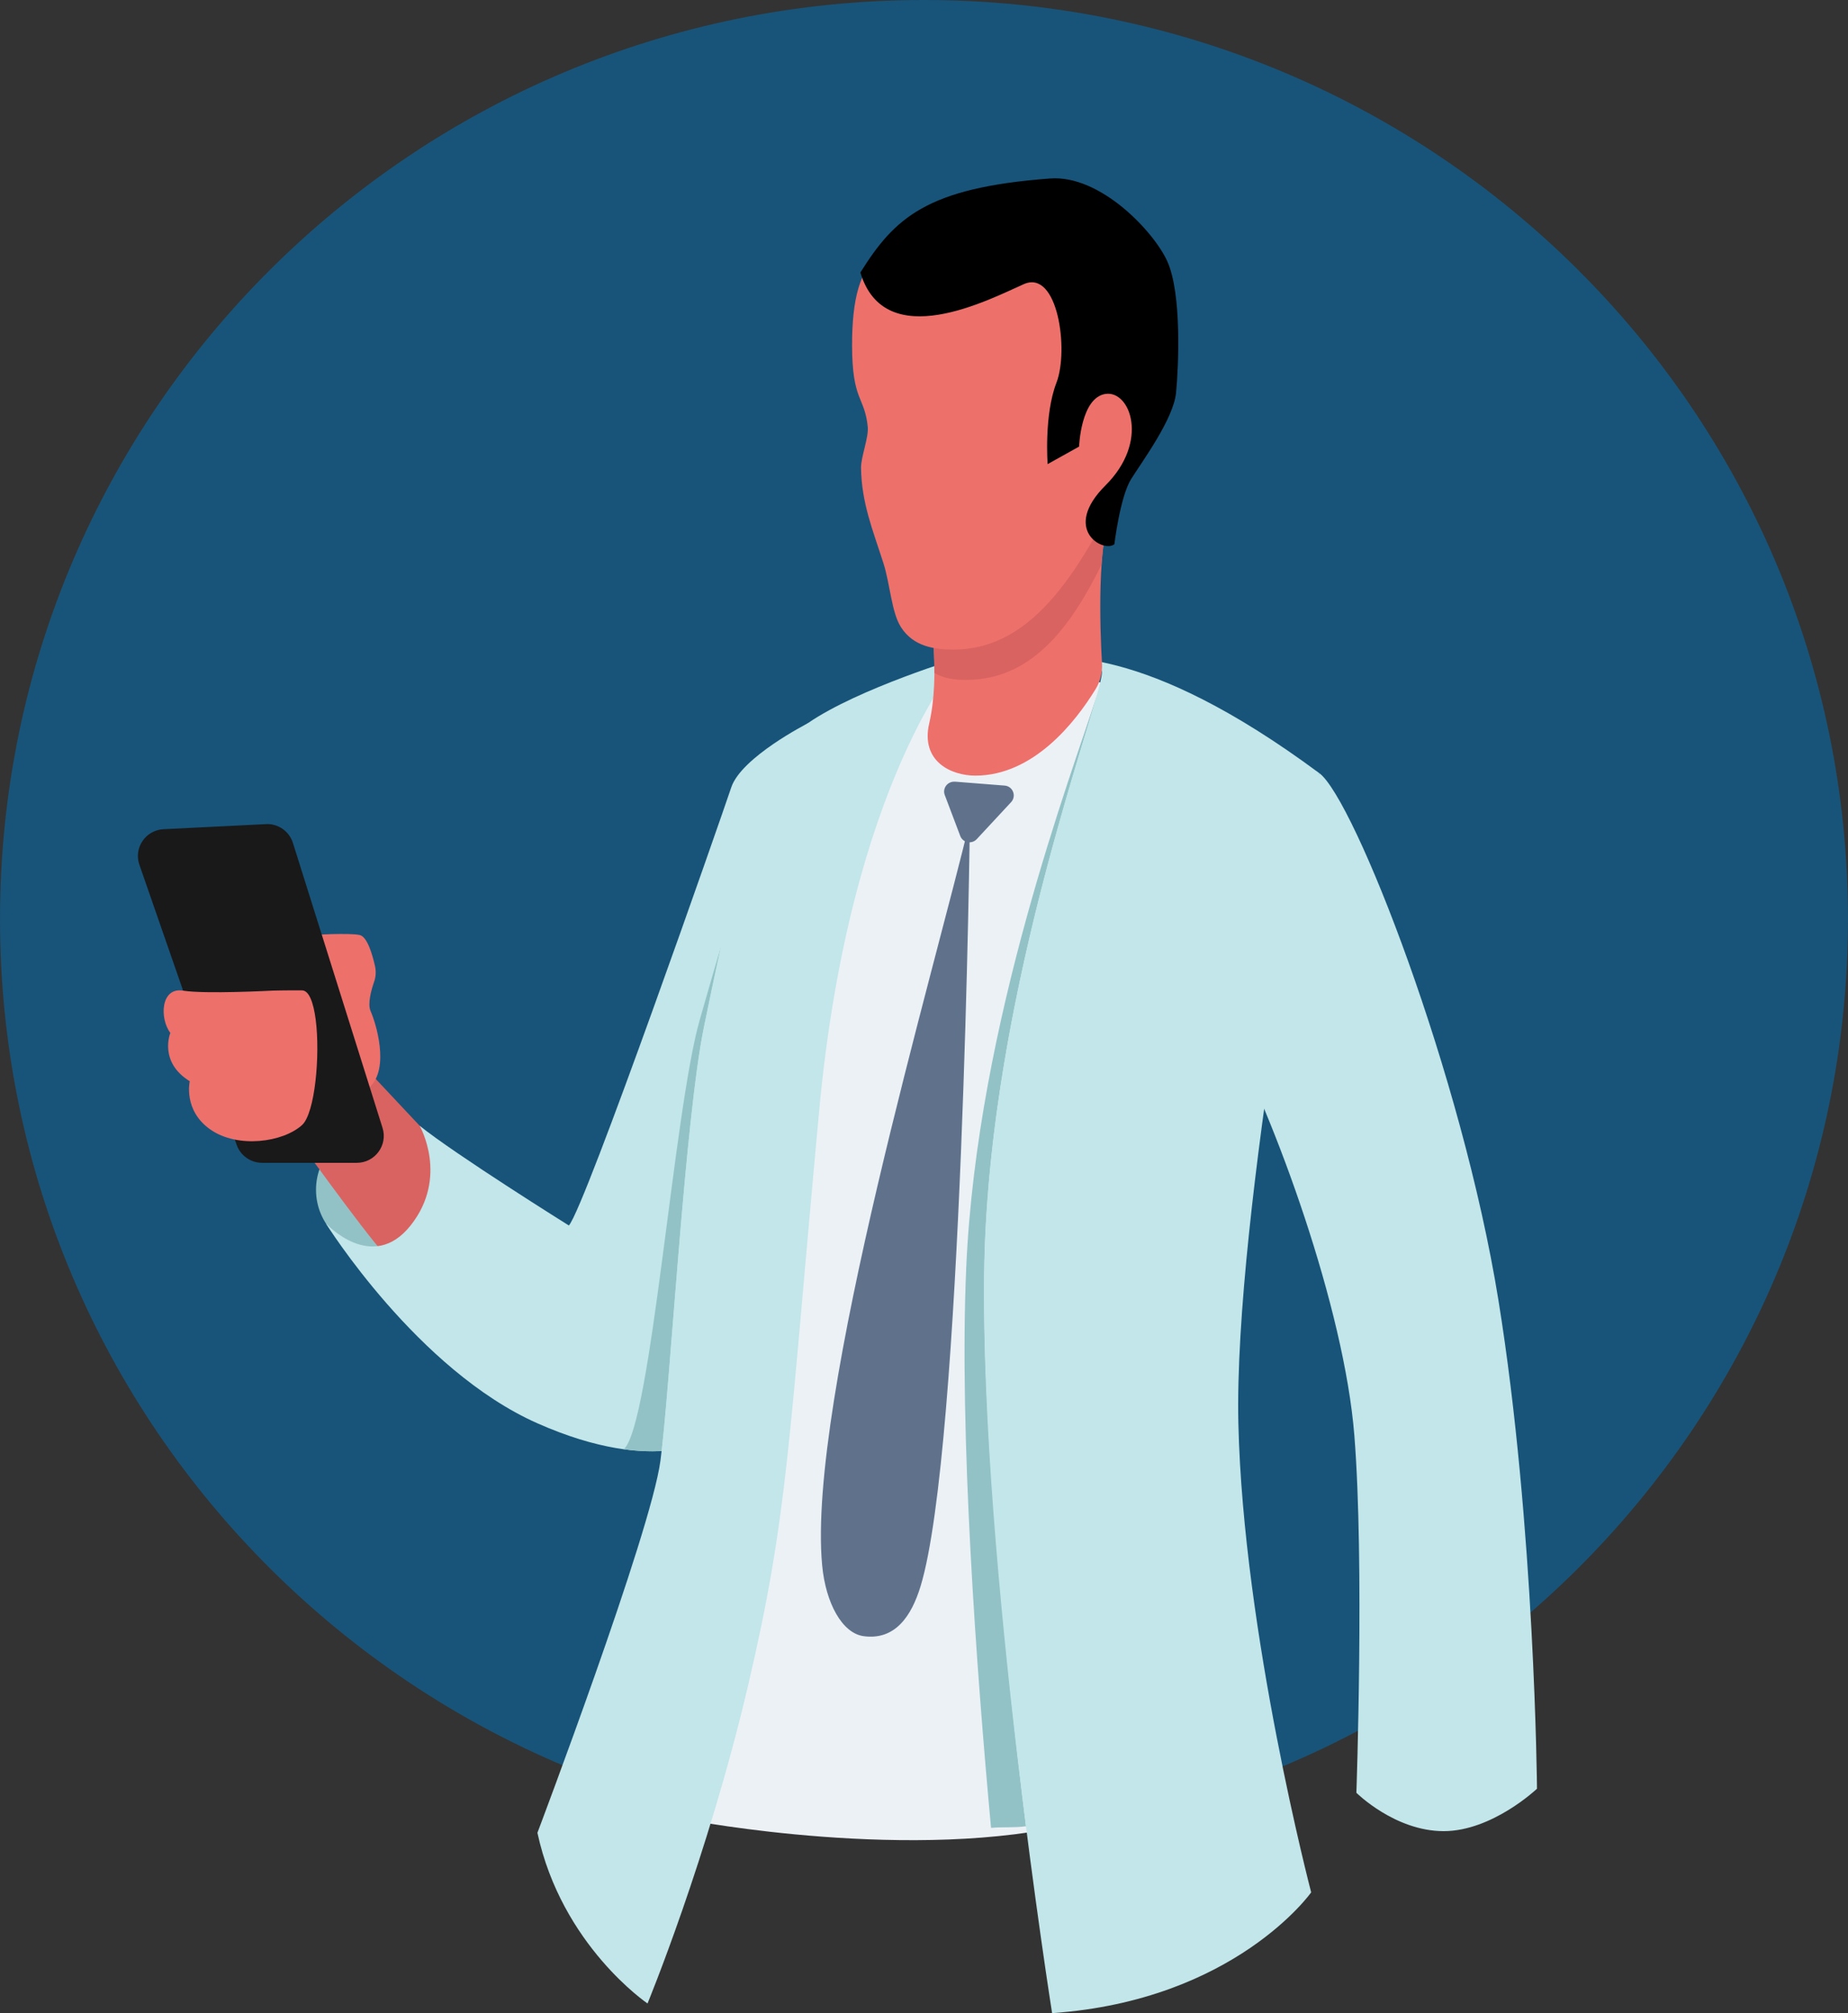 <svg width="112" height="122" viewBox="0 0 112 122" fill="none" xmlns="http://www.w3.org/2000/svg">
<rect x="0" y="0" width="112" height="122" fill="#333333" stroke="none"/>
<g clip-path="url(#clip0_71_714)">
<path d="M111.999 55.699C111.999 24.937 86.928 0 56 0C25.073 0 0.001 24.937 0.001 55.699C0.001 86.461 25.073 111.399 56 111.399C86.928 111.399 111.999 86.461 111.999 55.699Z" fill="#185479"/>
<path d="M26.747 72.103C26.747 74.19 25.047 75.88 22.949 75.88C20.851 75.88 19.152 74.19 19.152 72.103C19.152 70.016 20.851 68.326 22.949 68.326C25.047 68.326 26.747 70.016 26.747 72.103Z" fill="#92C2C6"/>
<path d="M26.954 69.842L21.733 64.279C21.733 64.279 18.789 68.525 17.612 68.453C17.612 68.453 21.952 74.528 23.352 76.063C24.752 77.599 27.549 75.623 26.958 69.842H26.954Z" fill="#D96361"/>
<path d="M18.86 56.665C18.86 56.665 21.142 56.519 21.804 56.665C22.259 56.765 22.574 57.86 22.726 58.542C22.798 58.859 22.782 59.189 22.674 59.498C22.498 60.002 22.267 60.839 22.462 61.28C22.758 61.938 23.651 64.728 22.395 65.894C22.395 65.894 19.961 60.109 18.856 56.669L18.86 56.665Z" fill="#EE706B"/>
<path d="M16.1 49.944L9.913 50.25C8.824 50.305 8.09 51.38 8.449 52.408L14.341 69.374C14.569 70.028 15.191 70.469 15.889 70.469H21.621C22.726 70.469 23.512 69.401 23.185 68.354L17.752 51.079C17.528 50.373 16.854 49.901 16.108 49.94L16.1 49.944Z" fill="#19191A"/>
<path d="M16.507 60.034C16.507 60.034 12.446 60.252 11.09 60.034C9.738 59.816 9.662 61.716 10.324 62.597C10.324 62.597 9.598 64.351 11.501 65.525C11.501 65.525 11.09 67.295 12.753 68.453C14.413 69.608 17.153 69.227 18.306 68.179C19.088 67.469 19.415 63.958 19.132 61.78C18.996 60.752 18.729 60.022 18.306 60.018C17.229 60.01 16.503 60.034 16.503 60.034H16.507Z" fill="#EE706B"/>
<path d="M79.964 46.858C82.082 48.449 88.6 65.089 90.814 78.793C93.028 92.497 93.151 108.399 93.151 108.399C93.151 108.399 90.443 110.97 87.495 110.97C84.539 110.97 82.205 108.645 82.205 108.645C82.205 108.645 82.696 94.699 82.082 86.99C81.468 79.281 77.283 67.783 74.207 62.03L79.96 46.858H79.964Z" fill="#C2E6E9"/>
<path d="M48.957 43.834C48.957 43.834 44.932 45.881 44.318 47.718C43.704 49.555 35.463 73.167 34.477 74.266C34.477 74.266 27.624 69.985 25.434 68.223C25.434 68.223 27.217 71.33 24.884 74.266C22.546 77.202 19.746 74.135 19.746 74.135C19.746 74.135 25.291 83.034 32.575 86.256C39.855 89.481 43.213 87.113 43.213 87.113L48.961 43.834H48.957Z" fill="#C2E6E9"/>
<path d="M40.102 87.934C40.688 82.828 41.55 67.612 42.679 62.18C42.966 60.804 43.305 59.133 43.7 57.364C43.213 58.983 42.782 60.51 42.416 61.78C40.82 67.322 39.464 86.375 37.804 87.827C38.682 87.95 39.444 87.97 40.102 87.934Z" fill="#92C2C6"/>
<path d="M57.083 40.216C57.083 40.216 52.91 47.484 51.331 53.987C49.751 60.49 43.843 103.916 41.813 110.307C41.813 110.307 55.435 112.926 65.36 110.458C65.36 110.458 62.308 88.192 62.627 77.987C62.943 67.783 68.806 41.652 68.806 41.652C68.806 41.652 61.475 40.573 57.079 40.216H57.083Z" fill="#ECF1F6"/>
<path d="M59.652 77.21C59.819 62.149 65.22 46.683 66.513 42.033C64.989 46.822 59.209 61.934 58.559 76.817C58.12 86.851 59.185 101.273 60.063 110.772C60.757 110.704 61.491 110.776 62.181 110.672C61.012 101.253 59.54 87.049 59.648 77.214L59.652 77.21Z" fill="#92C2C6"/>
<path d="M58.276 39.831C58.276 39.831 51.506 47.246 49.643 67.35C47.781 87.454 47.781 91.747 45.327 102.19C42.874 112.632 39.244 121.413 39.244 121.413C39.244 121.413 34.042 117.897 32.571 111.069C32.571 111.069 39.44 92.917 40.026 88.525C40.616 84.133 41.498 67.838 42.675 62.176C43.851 56.519 45.918 45.921 48.953 43.83C52.041 41.703 58.272 39.831 58.272 39.831H58.276Z" fill="#C2E6E9"/>
<path d="M62.105 39.831C64.068 39.831 69.186 38.871 79.96 46.857C79.96 46.857 74.758 73.595 75.053 86.284C75.349 98.968 79.465 114.68 79.465 114.68C79.465 114.68 74.854 121.218 63.764 122C63.764 122 59.448 94.774 59.644 77.206C59.843 59.641 67.151 41.525 66.768 40.652C66.381 39.779 62.097 39.831 62.097 39.831H62.105Z" fill="#C2E6E9"/>
<path d="M58.782 49.746C58.782 49.746 58.336 87.775 55.794 96.123C55.244 97.933 54.251 99.416 52.34 99.154C51.04 98.976 50.042 97.151 49.827 94.858C48.901 84.923 56.72 58.495 58.778 49.746H58.782Z" fill="#60728B"/>
<path d="M57.865 47.369L60.888 47.607C61.387 47.647 61.618 48.242 61.283 48.607L59.197 50.853C58.894 51.178 58.347 51.075 58.196 50.658L57.258 48.179C57.103 47.77 57.43 47.342 57.869 47.373L57.865 47.369Z" fill="#60728B"/>
<path d="M56.357 37.169C56.357 37.169 57.003 40.858 56.317 43.834C55.783 46.143 57.645 47.004 59.113 47.004C62.632 47.004 65.177 43.759 66.397 41.767C66.684 41.299 66.816 40.755 66.788 40.208C66.668 38.145 66.457 32.634 67.466 30.733C67.466 30.733 60.849 37.899 56.357 37.165V37.169Z" fill="#EE706B"/>
<path d="M59.017 41.188C62.647 40.954 64.909 37.978 66.76 34.217C66.86 32.784 67.063 31.483 67.462 30.737C67.462 30.737 60.844 37.903 56.353 37.169C56.353 37.169 56.64 38.807 56.628 40.779C57.366 41.212 58.244 41.235 59.013 41.188H59.017Z" fill="#D96361"/>
<path d="M70.087 20.878C70.242 23.5 69.584 26.254 68.304 28.809C65.615 34.177 62.815 39.363 57.789 39.363C56.676 39.363 55.367 39.208 54.598 37.998C54.035 37.117 53.944 35.395 53.545 34.141C52.902 32.13 52.216 30.495 52.184 28.357C52.172 27.702 52.655 26.515 52.591 25.869C52.404 24 51.642 24.333 51.642 20.917C51.642 15.347 53.433 13.871 60.051 13.871C64.821 13.871 69.82 16.235 70.087 20.878Z" fill="#EE706B"/>
<path d="M52.145 16.517C53.64 21.477 59.987 18.132 62.049 17.219C64.112 16.307 64.79 21.219 64.028 23.191C63.266 25.163 63.493 28.126 63.493 28.126L65.4 27.063C65.4 27.063 65.5 24.099 66.999 23.873C68.503 23.647 69.672 26.758 66.999 29.416C64.331 32.074 66.848 33.514 67.538 32.983C67.538 32.983 67.885 30.098 68.551 29.035C69.217 27.972 71.124 25.393 71.276 23.798C71.431 22.203 71.631 17.787 70.741 15.827C69.927 14.033 66.696 10.589 63.645 10.816C56.142 11.375 54.215 13.212 52.145 16.513V16.517Z" fill="black"/>
</g>
<defs>
<clipPath id="clip0_71_714">
<rect width="112" height="122" fill="white"/>
</clipPath>
</defs>
</svg>
